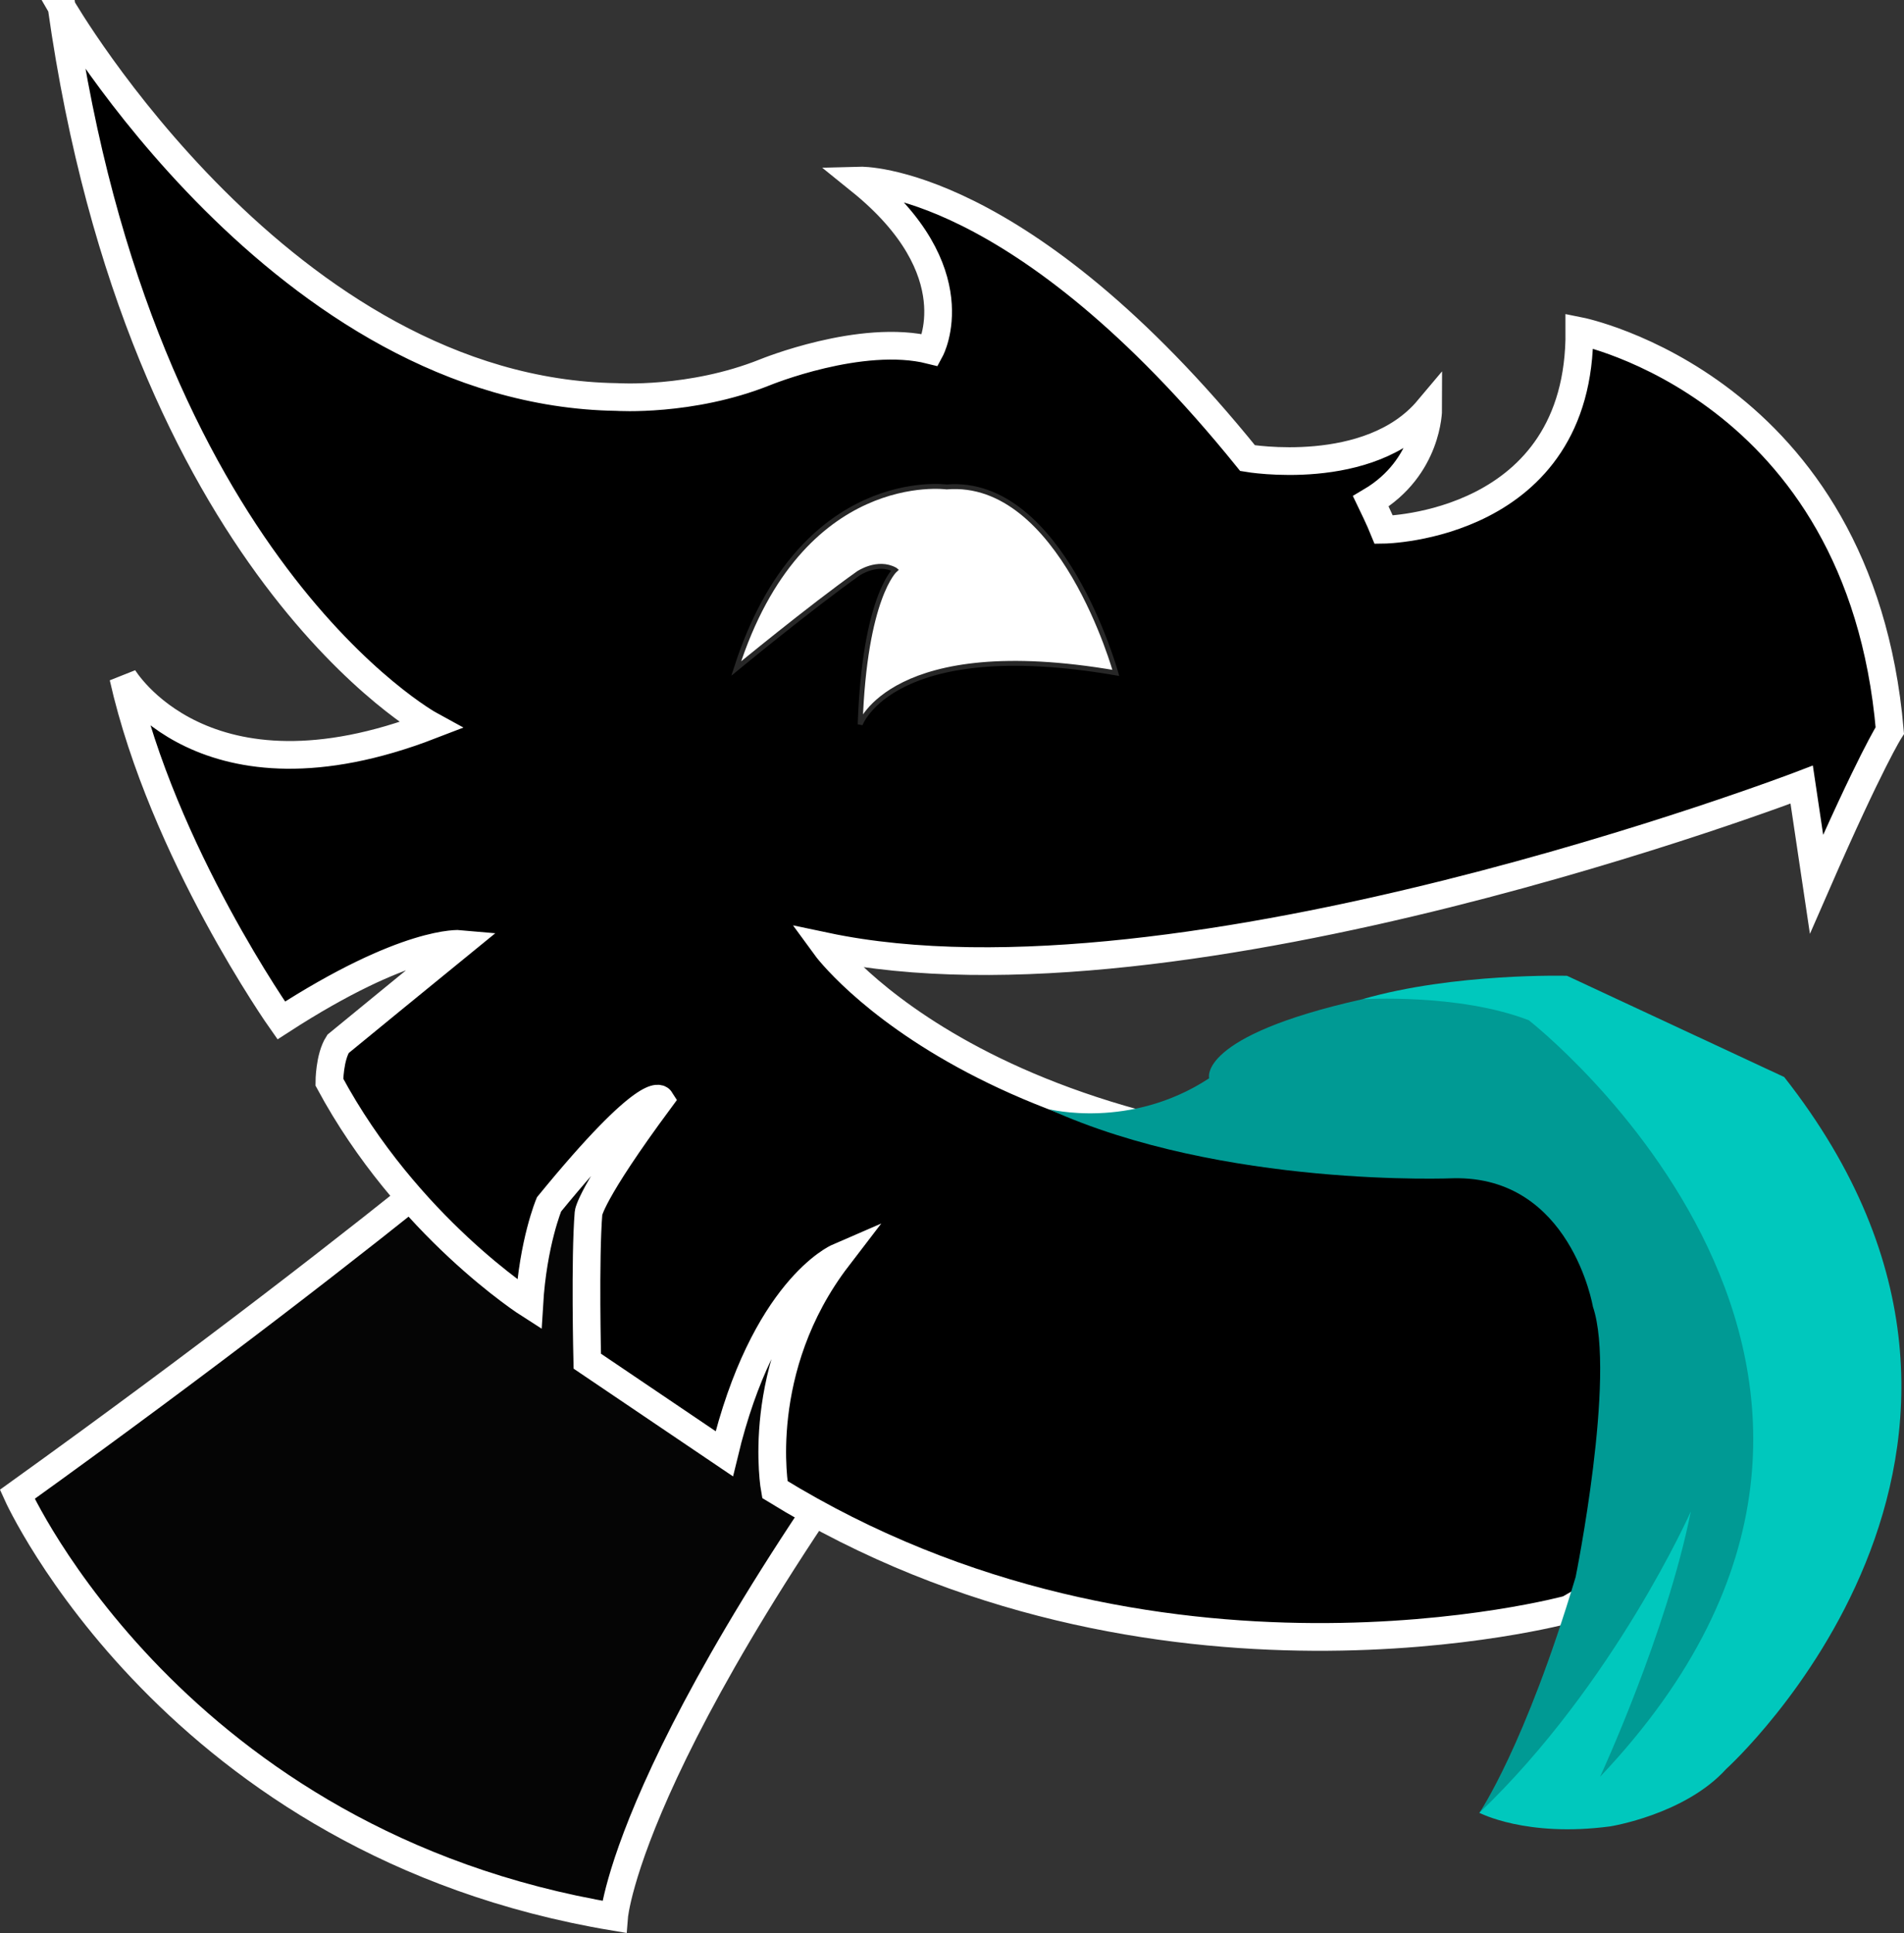 <?xml version="1.0" encoding="UTF-8" standalone="no"?>
<!-- Created with Inkscape (http://www.inkscape.org/) -->

<svg
   xmlns:dc="http://purl.org/dc/elements/1.1/"
   xmlns:cc="http://creativecommons.org/ns#"
   xmlns:rdf="http://www.w3.org/1999/02/22-rdf-syntax-ns#"
   xmlns:svg="http://www.w3.org/2000/svg"
   xmlns="http://www.w3.org/2000/svg"
   xmlns:sodipodi="http://sodipodi.sourceforge.net/DTD/sodipodi-0.dtd"
   xmlns:inkscape="http://www.inkscape.org/namespaces/inkscape"
   width="103.097mm"
   height="104.622mm"
   viewBox="0 0 103.097 104.622"
   version="1.1"
   id="svg8"
   inkscape:version="0.92.4 (5da689c313, 2019-01-14)"
   sodipodi:docname="Mascot-Outlined-v1.svg"
   inkscape:export-filename="dragon_o.png"
   inkscape:export-xdpi="254.53442"
   inkscape:export-ydpi="254.53442">
  <rect x="0" y="0" width="103.097" height="104.622" fill="#333333" stroke="none"/>
  <defs
     id="defs2" />
  <sodipodi:namedview
     id="base"
     pagecolor="#ffffff"
     bordercolor="#666666"
     borderopacity="1.0"
     inkscape:pageopacity="0.0"
     inkscape:pageshadow="2"
     inkscape:zoom="1.4"
     inkscape:cx="244.12284"
     inkscape:cy="197.9842"
     inkscape:document-units="mm"
     inkscape:current-layer="layer1"
     showgrid="false"
     inkscape:window-width="1920"
     inkscape:window-height="1001"
     inkscape:window-x="-9"
     inkscape:window-y="-9"
     inkscape:window-maximized="1"
     inkscape:showpageshadow="2"
     inkscape:pagecheckerboard="0"
     inkscape:deskcolor="#d1d1d1"
     fit-margin-top="0"
     fit-margin-left="0"
     fit-margin-right="0"
     fit-margin-bottom="0" />
  <g
     inkscape:label="sablon"
     inkscape:groupmode="layer"
     id="layer1"
     style="display:inline;opacity:1"
     transform="translate(-39.697,-35.637)" />
  <g
     inkscape:groupmode="layer"
     id="layer6"
     inkscape:label="nyak"
     transform="translate(-39.697,-35.637)">
    <path
       style="fill:#050505;fill-opacity:1;stroke:#ffffff;stroke-width:1.5;stroke-linecap:butt;stroke-linejoin:miter;stroke-dasharray:none;stroke-opacity:1"
       d="m 72.382,91.759 c 0,0 -10.961,9.827 -31.75,24.757 0,0 8.504,18.899 32.317,22.868 0,0 0.756,-9.638 19.655,-34.018 0,0 -10.961,-13.418 -20.222,-13.607 z"
       id="path888"
       inkscape:connector-curvature="0"
       sodipodi:nodetypes="ccccc" />
  </g>
  <g
     inkscape:groupmode="layer"
     id="layer2"
     inkscape:label="arc"
     style="display:inline;opacity:1"
     transform="translate(-39.697,-35.637)">
    <path
       style="fill:#000000;fill-opacity:1;stroke:#000000;stroke-width:0.265;stroke-linecap:butt;stroke-linejoin:miter;stroke-miterlimit:4;stroke-dasharray:none;stroke-opacity:1"
       d="m 43.03,36.011 c 0,0 12.027,20.847 30.068,21.114 0,0 4.009,0.267 8.018,-1.336 0,0 5.212,-2.138 8.954,-1.203 0,0 2.298,-4.263 -3.797,-9.177 0,0 8.646,-0.236 20.978,15.025 0,0 6.606,1.135 9.78,-2.64 0,0 0,3.14 -3.107,4.978 0,0 0.501,1.036 0.702,1.537 0,0 10.657,-0.134 10.591,-10.758 0,0 15.202,3.009 16.809,21.624 0,0 -1.039,1.606 -3.969,8.315 l -0.803,-5.386 c 0,0 -33.552,12.831 -52.862,8.755 0,0 9.154,12.562 36.75,11.626 l 9.889,1.604 1.604,18.041 -8.018,4.61 c 0,0 -22.451,6.147 -42.964,-6.481 0,0 -1.203,-6.548 3.408,-12.562 0,0 -4.009,1.737 -6.147,10.624 l -7.417,-5.011 c 0,0 -0.134,-5.546 0.067,-8.018 0,0 0.067,-1.002 3.875,-6.147 0,0 -0.601,-0.935 -6.014,5.679 0,0 -0.869,2.071 -1.069,5.412 0,0 -6.615,-4.209 -10.824,-12.027 0,0 0,-1.336 0.468,-2.071 0,0 5.546,-4.544 6.615,-5.412 0,0 -2.873,-0.267 -9.689,4.143 0,0 -6.414,-9.087 -8.553,-18.575 0,0 4.343,7.35 16.638,2.606 0,0 -15.691,-8.551 -19.978,-38.888 z"
       id="path827"
       inkscape:connector-curvature="0" />
    <path
       style="fill:#000000;fill-opacity:1;stroke:#ffffff;stroke-width:1.5;stroke-linecap:butt;stroke-linejoin:miter;stroke-miterlimit:4;stroke-dasharray:none;stroke-opacity:1"
       d="m 43.03,36.011 c 0,0 12.027,20.847 30.068,21.114 0,0 4.009,0.267 8.018,-1.336 0,0 5.212,-2.138 8.954,-1.203 0,0 2.298,-4.263 -3.797,-9.177 0,0 8.646,-0.236 20.978,15.025 0,0 6.606,1.135 9.78,-2.64 0,0 0,3.14 -3.107,4.978 0,0 0.501,1.036 0.702,1.537 0,0 10.657,-0.134 10.591,-10.758 0,0 15.202,3.009 16.809,21.624 0,0 -1.039,1.606 -3.969,8.315 l -0.803,-5.386 c 0,0 -33.552,12.831 -52.862,8.755 0,0 9.154,12.562 36.75,11.626 l 9.889,1.604 1.604,18.041 -8.018,4.61 c 0,0 -22.451,6.147 -42.964,-6.481 0,0 -1.203,-6.548 3.408,-12.562 0,0 -4.009,1.737 -6.147,10.624 l -7.417,-5.011 c 0,0 -0.134,-5.546 0.067,-8.018 0,0 0.067,-1.002 3.875,-6.147 0,0 -0.601,-0.935 -6.014,5.679 0,0 -0.869,2.071 -1.069,5.412 0,0 -6.615,-4.209 -10.824,-12.027 0,0 0,-1.336 0.468,-2.071 0,0 5.546,-4.544 6.615,-5.412 0,0 -2.873,-0.267 -9.689,4.143 0,0 -6.414,-9.087 -8.553,-18.575 0,0 4.343,7.35 16.638,2.606 0,0 -15.691,-8.551 -19.978,-38.888 z"
       id="path306"
       inkscape:connector-curvature="0" />
  </g>
  <g
     inkscape:groupmode="layer"
     id="layer3"
     inkscape:label="szem"
     transform="translate(-39.697,-35.637)">
    <path
       style="fill:#ffffff;fill-opacity:1;stroke:#272727;stroke-width:0.265px;stroke-linecap:butt;stroke-linejoin:miter;stroke-opacity:1"
       d="m 88.163,66.482 c 0,0 -1.654,1.465 -1.89,8.363 0,0 1.748,-4.866 13.843,-2.788 0,0 -2.929,-10.583 -9.166,-10.064 0,0 -7.89,-1.087 -11.387,9.827 0,0 4.016,-3.307 6.615,-5.15 0,0 1.039,-0.709 1.984,-0.189 z"
       id="path834"
       inkscape:connector-curvature="0" />
  </g>
  <g
     inkscape:groupmode="layer"
     id="layer4"
     inkscape:label="nyelv"
     style="display:inline;opacity:1"
     transform="translate(-39.697,-35.637)" />
  <g
     inkscape:groupmode="layer"
     id="layer5"
     inkscape:label="nyelv 1"
     style="opacity:1"
     transform="translate(-39.697,-35.637)">
    <g
       id="g2546"
       style="stroke:#ffffff;stroke-width:0;stroke-dasharray:none;stroke-opacity:1"
       transform="translate(0,0.924)">
      <path
         style="display:inline;opacity:1;fill:#009a94;fill-opacity:1;stroke:#ffffff;stroke-width:0;stroke-linecap:butt;stroke-linejoin:miter;stroke-miterlimit:4;stroke-dasharray:none;stroke-opacity:1"
         d="m 96.484,94.744 c 0,0 4.41,1.136 8.686,-1.67 0,0 -0.668,-2.272 8.285,-4.276 0,0 3.836,-0.525 11.186,-0.325 l 10.957,5.29 c 0,0 15.934,14.347 -3.377,35.461 0,0 -1.527,2.673 -5.336,3.207 0,0 -2.74,1.869 -7.083,0.399 0,0 2.472,-3.608 5.212,-12.762 0,0 2.205,-10.891 0.935,-14.633 0,0 -1.203,-7.083 -7.55,-6.949 0,0 -12.495,0.535 -21.916,-3.742 z"
         id="path837"
         inkscape:connector-curvature="0"
         sodipodi:nodetypes="cccccccccccc" />
      <path
         style="fill:#00c8bd;fill-opacity:1;stroke:#ffffff;stroke-width:0;stroke-linecap:butt;stroke-linejoin:miter;stroke-dasharray:none;stroke-opacity:1"
         d="m 113.456,88.797 c 0,0 5.212,-0.334 9.02,1.136 0,0 24.556,19.118 3.862,40.947 0,0 3.591,-7.749 4.914,-14.363 0,0 -4.14,9.334 -11.449,16.313 0,0 2.528,1.341 7.083,0.735 0,0 4.042,-0.635 6.281,-3.107 0,0 19.062,-17.21 3.14,-37.451 L 124.548,87.528 c 0,0 -6.114,-0.167 -11.092,1.27 z"
         id="path883"
         inkscape:connector-curvature="0"
         sodipodi:nodetypes="cccccccccc" />
    </g>
  </g>
</svg>
